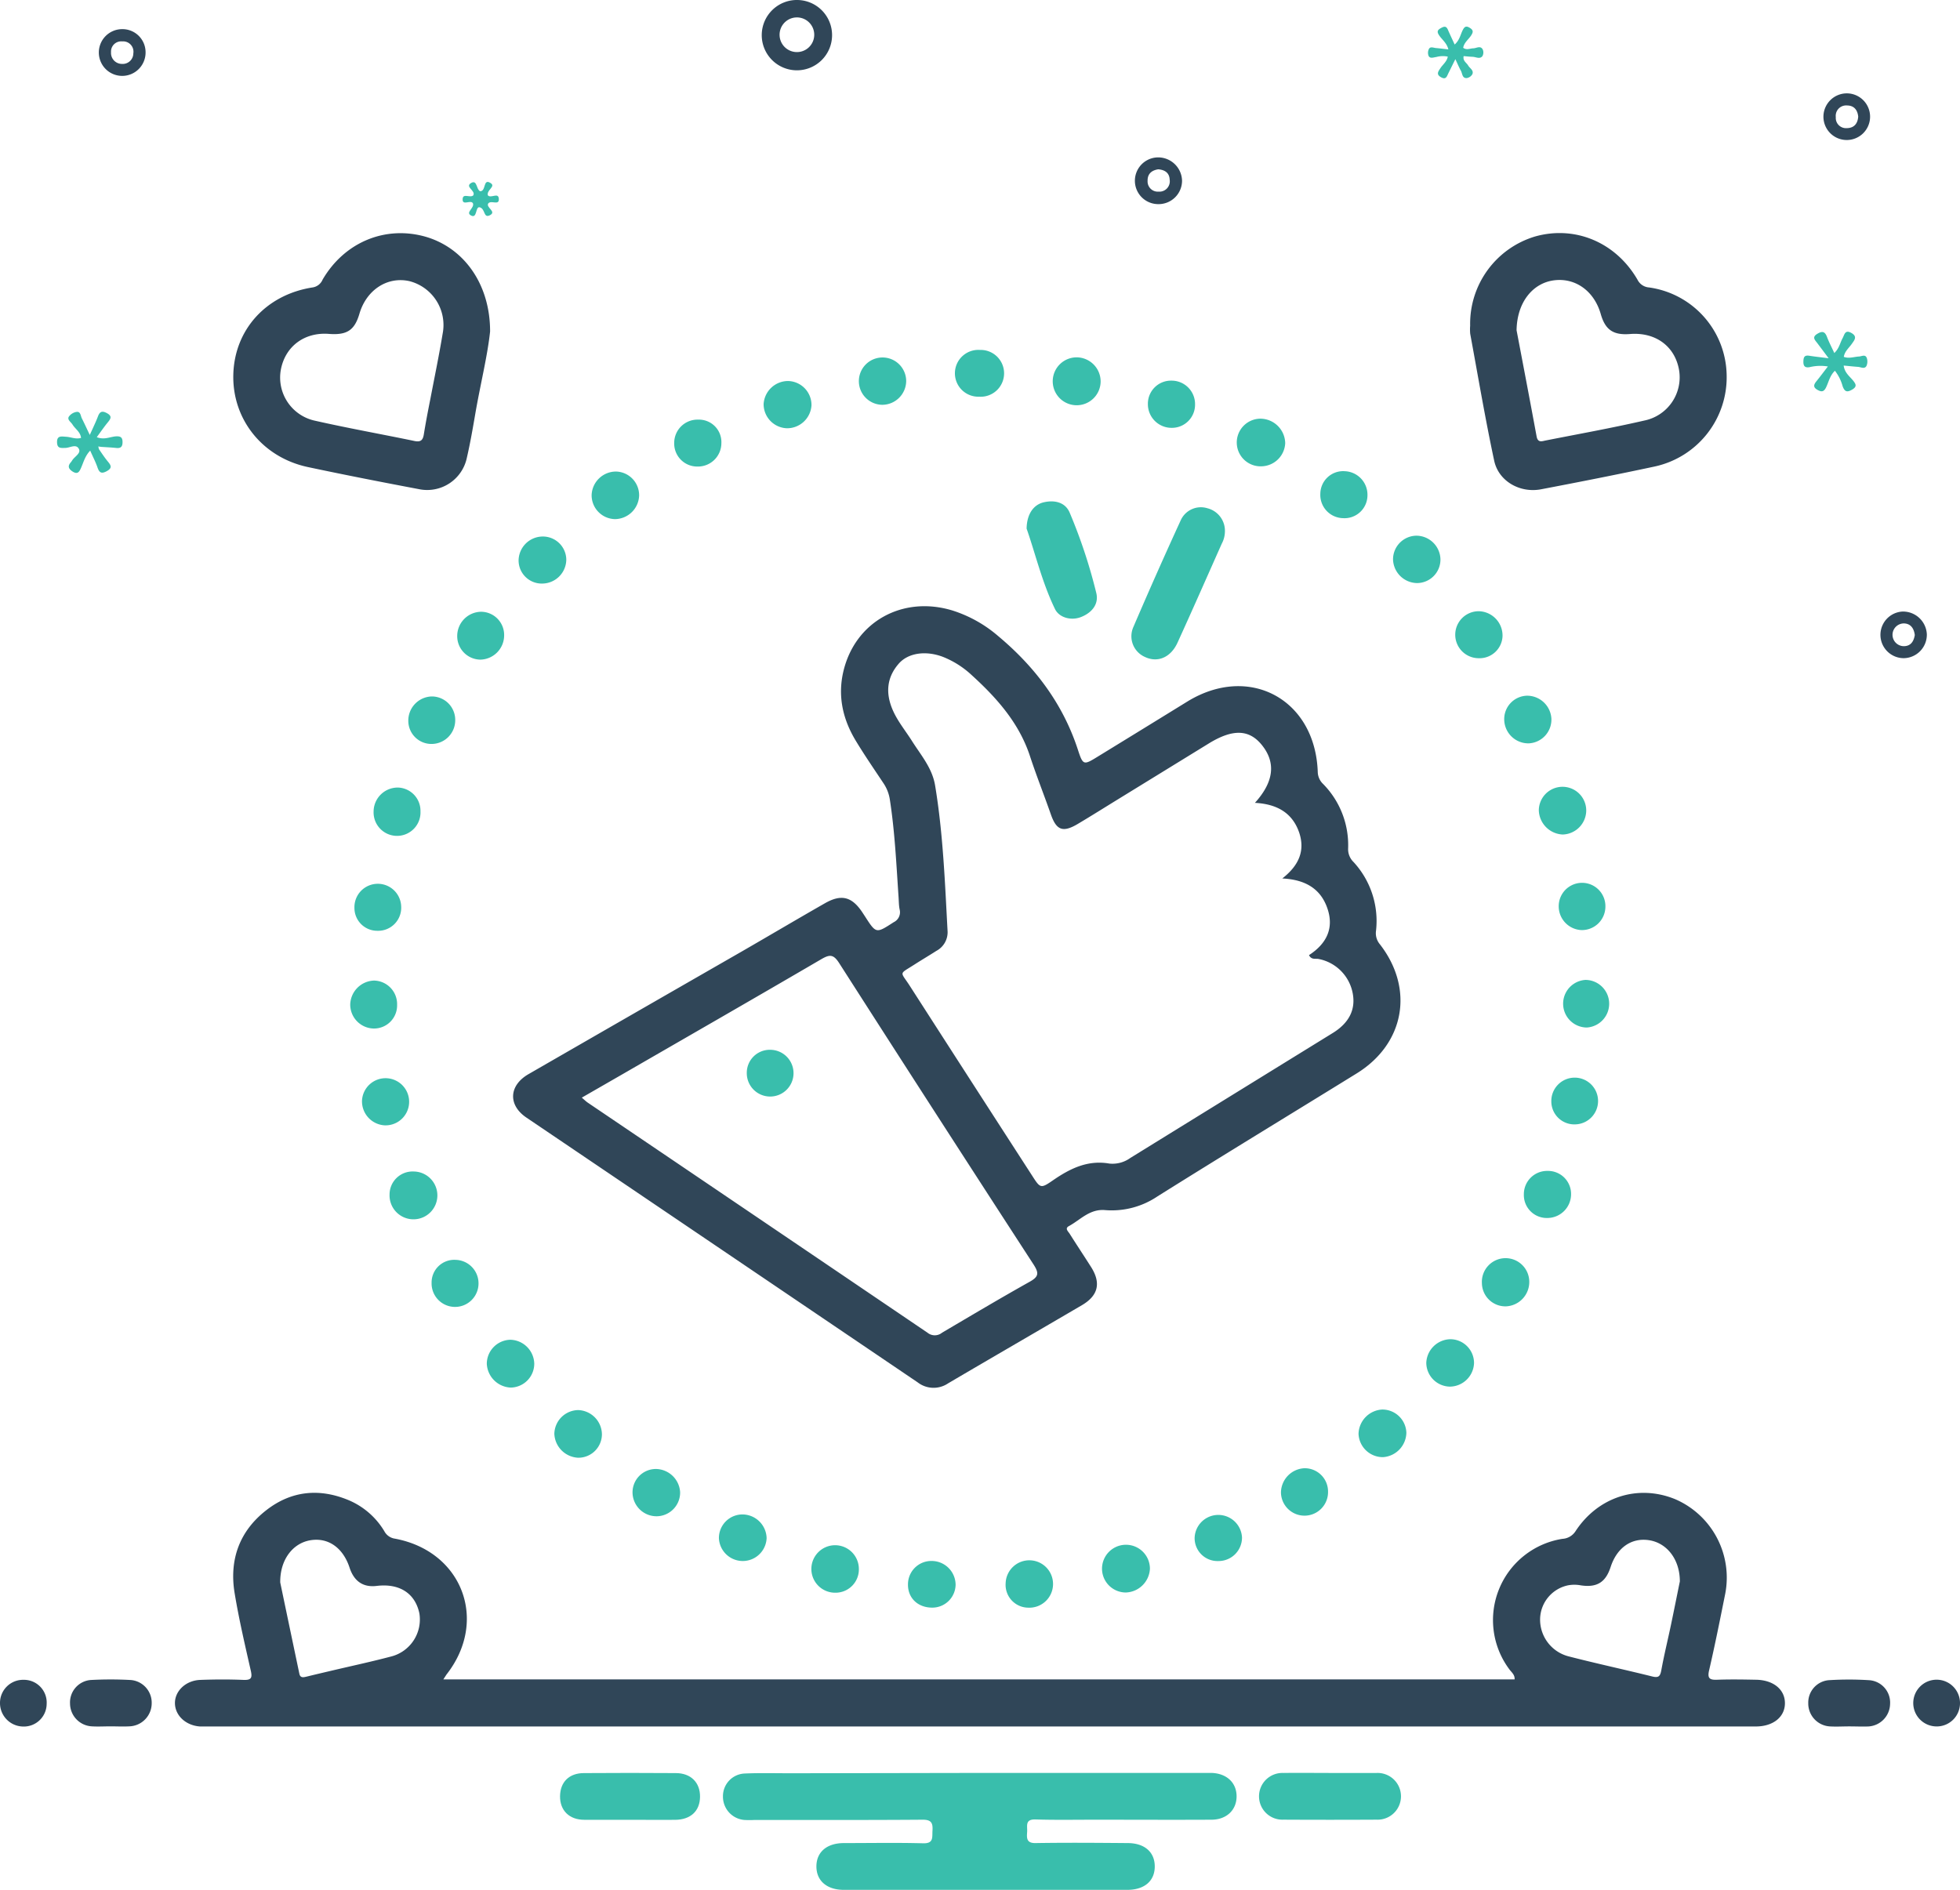 <svg xmlns="http://www.w3.org/2000/svg" viewBox="0 0 470.43 453.64"><defs><style>.cls-1{fill:#304658;}.cls-2{fill:#39beac;}</style></defs><g id="Layer_2" data-name="Layer 2"><g id="Layer_1-2" data-name="Layer 1"><path class="cls-1" d="M215.67,215.36c-.53-7.82-.89-15.65-2.09-23.4a9.51,9.51,0,0,0-1.48-3.87c-2.27-3.42-4.6-6.8-6.72-10.31-3.1-5.14-4.36-10.69-2.95-16.65,2.84-11.93,14.24-18.24,26.22-14.57a31.26,31.26,0,0,1,10.91,6.11c8.84,7.39,15.56,16.26,19.17,27.35,1.22,3.74,1.37,3.68,4.83,1.55Q274.28,175,285,168.39c14.83-9.09,30.67-.55,31.28,16.89a4.1,4.1,0,0,0,1.29,2.91,20.92,20.92,0,0,1,6,15.5,4.27,4.27,0,0,0,1.27,3.2,20.87,20.87,0,0,1,5.43,16.5,4.14,4.14,0,0,0,.94,3.3c8.3,10.71,5.9,23.9-5.62,31-15.95,9.85-32,19.6-47.85,29.54a19.58,19.58,0,0,1-12.46,3.25c-3.73-.34-5.94,2.32-8.73,3.84-1.06.57-.15,1.29.19,1.84,1.7,2.69,3.45,5.33,5.15,8,2.41,3.82,1.71,6.84-2.21,9.14-10.7,6.27-21.44,12.48-32.13,18.77a6.22,6.22,0,0,1-7.29-.24q-46.92-31.78-93.85-63.52c-4.51-3-4.31-7.73.44-10.47q25.56-14.73,51.15-29.42c6.68-3.85,13.3-7.78,20-11.6,3.95-2.26,6.49-1.58,9,2.22l.61.93c2.69,4.18,2.66,4.13,6.89,1.4a2.64,2.64,0,0,0,1.44-3C215.73,217.42,215.74,216.38,215.67,215.36Zm85.53-22.64c4.6-5.08,5.05-9.7,1.66-13.89-3.05-3.78-7-3.89-12.74-.36l-21.45,13.19c-3.34,2.05-6.65,4.14-10,6.13-3.59,2.13-5.13,1.5-6.46-2.34-1.63-4.66-3.46-9.26-5-13.95-2.63-8-8-14-14.06-19.51a22,22,0,0,0-6.82-4.31c-4.08-1.56-8.38-1-10.67,1.69-2.86,3.31-3.11,7.06-1.42,11,1.15,2.68,3,4.92,4.56,7.36,2.16,3.46,4.94,6.57,5.64,10.82,1.93,11.63,2.36,23.38,3,35.11a5.07,5.07,0,0,1-2.71,4.6c-1.73,1.11-3.5,2.15-5.23,3.26-3.8,2.44-3.45,1.57-1.22,5q14.67,22.83,29.41,45.63c2,3.12,2.08,3.22,5.06,1.16,4.1-2.82,8.32-4.91,13.53-4a7.29,7.29,0,0,0,5-1.34q24.28-15,48.6-30c3.94-2.43,5.53-5.65,4.79-9.54a10.32,10.32,0,0,0-8.17-8.23c-.75-.16-1.74.27-2.32-.93,4.18-2.71,6.13-6.46,4.35-11.4-1.68-4.68-5.42-6.74-10.76-7,4-3.13,5.5-6.65,4.06-11C310.19,195.08,306.45,193,301.2,192.72ZM139.64,263.48c.63.53,1,.91,1.46,1.22q40.77,27.58,81.52,55.21a2.75,2.75,0,0,0,3.48,0c7-4.12,14-8.29,21-12.21,2.21-1.23,2.31-2.06,1-4.12q-23.46-36.12-46.69-72.4c-1.38-2.16-2.29-2.09-4.29-.93-15.93,9.31-31.94,18.5-47.92,27.73Z"/><path class="cls-1" d="M106.41,403.13H363.53c.08-1.15-.77-1.72-1.28-2.44A19.75,19.75,0,0,1,375,369.39a4,4,0,0,0,3.14-1.82c5.45-8.33,15.11-11.35,24-7.67a20.5,20.5,0,0,1,11.94,22.68c-1.23,6.12-2.45,12.25-3.86,18.34-.48,2,.15,2.36,1.95,2.29,3.08-.11,6.16-.06,9.24,0,4.21.05,7,2.32,7,5.63s-2.82,5.59-7,5.59q-63.4,0-126.81,0H49.66c-.56,0-1.12,0-1.67,0-3.39-.24-5.93-2.6-6-5.52s2.53-5.53,6.1-5.66,6.91-.14,10.36,0c1.88.07,2.14-.5,1.74-2.24-1.4-6.18-2.85-12.37-3.88-18.62-1.31-8,1.16-14.86,7.6-19.87,6-4.68,12.76-5.35,19.8-2.4a18.28,18.28,0,0,1,8.52,7.41,3.42,3.42,0,0,0,2.53,1.81c16.21,3,22.54,19.73,12.39,32.64C107,402.22,106.8,402.52,106.41,403.13ZM67.26,379.86c1.41,6.76,3,14.33,4.59,21.9.22,1.08,1,.88,1.75.7,2.08-.51,4.17-1,6.26-1.49,4.63-1.09,9.28-2.09,13.87-3.3a9.17,9.17,0,0,0,6.93-10.37c-1-4.82-4.77-7.28-10.26-6.61-3.22.39-5.42-1.09-6.5-4.39-1.57-4.77-5.1-7.26-9.35-6.58S67.19,374.38,67.26,379.86Zm335.93-.26c0-5.35-3.17-9.26-7.43-9.89s-7.69,1.87-9.18,6.43c-1.2,3.7-3.3,5-7.19,4.41a8.23,8.23,0,0,0-3.05,0,8.43,8.43,0,0,0-6.69,7.93,9.11,9.11,0,0,0,6.84,9.12c6.67,1.72,13.41,3.17,20.09,4.83,1.52.38,1.9-.08,2.16-1.5.66-3.64,1.55-7.24,2.31-10.86S402.57,382.63,403.19,379.6Z"/><path class="cls-2" d="M235.39,425.58h53.17c.74,0,1.49,0,2.24,0,3.63.12,6,2.35,6,5.62s-2.39,5.59-6,5.61c-9.33.05-18.65,0-28,0-4.76,0-9.52.09-14.27-.06-2.59-.08-1.9,1.62-2,3s-.22,2.71,2,2.67c7.36-.12,14.73-.06,22.1,0,4.09,0,6.55,2.17,6.53,5.65s-2.51,5.58-6.62,5.58q-34,0-68,0c-4.08,0-6.59-2.18-6.59-5.62s2.48-5.6,6.59-5.61c6.34,0,12.69-.12,19,.05,2.6.08,2.17-1.44,2.27-3,.11-1.78-.19-2.67-2.35-2.66-13.43.1-26.86.06-40.3.06a23.31,23.31,0,0,1-2.51,0,5.6,5.6,0,0,1-5.13-5.65,5.44,5.44,0,0,1,5.25-5.5c3.63-.16,7.28-.06,10.91-.06Z"/><path class="cls-1" d="M117.63,79.56c-.61,5.84-2.36,12.81-3.57,19.87-.6,3.49-1.21,7-2,10.42a9.73,9.73,0,0,1-11.55,7.56c-8.88-1.68-17.75-3.41-26.59-5.29C63,109.8,55.71,100.65,56,89.88S63.89,70.74,75,69a3.1,3.1,0,0,0,2.43-1.88c5.26-9,15-13,24.59-10.33C111.29,59.41,117.64,68.13,117.63,79.56Zm-38.69.59c-5.87-.46-10.5,3-11.54,8.63A10.59,10.59,0,0,0,75.65,101c7.91,1.79,15.9,3.21,23.84,4.86,1.45.3,2-.16,2.23-1.56.46-2.85,1-5.68,1.57-8.52,1-5.23,2.08-10.43,2.95-15.67a10.87,10.87,0,0,0-8-12.63c-5.32-1.17-10.35,2.15-12,7.93C85.07,79.29,83.27,80.48,78.94,80.15Z"/><path class="cls-1" d="M352.86,78.17A21.86,21.86,0,0,1,368.5,56.75c9.59-2.67,19.35,1.43,24.54,10.42A3.35,3.35,0,0,0,395.8,69a21.6,21.6,0,0,1,18.62,20.91A21.92,21.92,0,0,1,397.07,112c-9,1.93-18.07,3.71-27.13,5.44-5.1,1-10.25-1.91-11.31-6.84-2.16-10.11-3.88-20.31-5.76-30.48A11.53,11.53,0,0,1,352.86,78.17ZM364,79.28c1.47,7.72,3.17,16.6,4.81,25.49.27,1.44,1.13,1.21,2,1,8-1.58,15.94-3,23.85-4.82A10.59,10.59,0,0,0,403,88.82c-1-5.74-5.67-9.13-11.79-8.64-4,.31-5.92-1-7-4.78-1.56-5.48-6-8.74-11.14-8.12S364.1,72.52,364,79.28Z"/><path class="cls-2" d="M294,127.56a6.31,6.31,0,0,1-.76,2.95c-3.52,7.91-7,15.83-10.6,23.72-1.64,3.63-4.83,4.94-7.92,3.43a5.42,5.42,0,0,1-2.72-7.09q5.57-13,11.44-25.78a5.3,5.3,0,0,1,6.35-2.79A5.57,5.57,0,0,1,294,127.56Z"/><path class="cls-2" d="M151.15,436.83c-3.64,0-7.28,0-10.91,0s-5.87-2.27-5.82-5.68,2.2-5.51,5.68-5.53q11.06-.08,22.1,0c3.62,0,5.86,2.27,5.82,5.69s-2.25,5.5-6,5.53S154.78,436.83,151.15,436.83Z"/><path class="cls-2" d="M319.5,425.59c3.63,0,7.27,0,10.91,0a5.61,5.61,0,1,1,0,11.21q-11.19.06-22.38,0a5.61,5.61,0,1,1,0-11.21C311.85,425.54,315.68,425.59,319.5,425.59Z"/><path class="cls-2" d="M246.4,126.89c.06-3.54,1.7-5.77,4.14-6.32,2.61-.6,5.16,0,6.21,2.51a127,127,0,0,1,6.38,19.28c.63,2.62-1,4.65-3.51,5.69-2.3,1-5.35.34-6.42-1.88C250.08,139.72,248.46,132.73,246.4,126.89Z"/><path class="cls-1" d="M443.86,414.41c-1.58,0-3.16.1-4.73,0a5.51,5.51,0,0,1-5.12-5.59,5.38,5.38,0,0,1,4.89-5.5,77.36,77.36,0,0,1,9.75,0,5.39,5.39,0,0,1,5,5.69,5.52,5.52,0,0,1-5.3,5.42C446.84,414.48,445.35,414.41,443.86,414.41Z"/><path class="cls-1" d="M26.52,414.4c-1.48,0-3,.09-4.46,0a5.52,5.52,0,0,1-5.25-5.47,5.4,5.4,0,0,1,5-5.66,88,88,0,0,1,9.47,0,5.46,5.46,0,0,1,5.13,5.58A5.55,5.55,0,0,1,31,414.4c-1.48.08-3,0-4.46,0Z"/><path class="cls-1" d="M199.71,8.46A8.44,8.44,0,1,1,191.46,0,8.43,8.43,0,0,1,199.71,8.46Zm-4.28-.13a4.16,4.16,0,1,0-8.31.3,4.16,4.16,0,0,0,8.31-.3Z"/><path class="cls-2" d="M23.74,107.81c.69,1,1.34,2,2.1,2.92s1.22,1.57-.2,2.36c-1.24.68-1.79.43-2.23-.86s-1.1-2.55-1.76-4.06c-1.24,1.27-1.6,2.8-2.21,4.17-.44,1-.85,1.6-2.06.82-1-.67-1.15-1.32-.36-2.21a3.76,3.76,0,0,0,.32-.46c.58-.91,2.11-1.66,1.61-2.7-.64-1.33-2.15-.29-3.26-.27s-2,.17-2-1.44,1.18-1.29,2.15-1.24c1.19.06,2.34.65,3.61.28-.14-1.44-1.4-2.15-2.06-3.23-.37-.6-1.3-1.13-.87-1.87a2.84,2.84,0,0,1,1.82-1.14c1-.17,1,.91,1.29,1.52.59,1.15,1.12,2.33,1.92,4,.82-1.81,1.48-3.16,2-4.55.47-1.18,1.1-1.23,2.14-.66,1.26.69.9,1.32.21,2.16-.92,1.12-1.74,2.32-2.67,3.59,1.83.72,3.22-.12,4.66-.2,1.1-.05,1.52.3,1.52,1.39s-.42,1.52-1.51,1.4-2.41-.18-3.62-.26l-.69-.1Z"/><path class="cls-2" d="M438.9,86c-1.22-1.64-2-2.68-2.76-3.69-.6-.76-1.26-1.4.06-2.19,1.16-.7,1.81-.56,2.3.74s1.14,2.52,1.76,3.88c1.19-1.11,1.38-2.46,2-3.58.46-.87.58-2.1,2.11-1.23s.69,1.75.05,2.67-1.67,1.73-1.88,3.06c1.24.46,2.4,0,3.57-.08.69,0,1.58-.63,1.95.36A2.67,2.67,0,0,1,448,87.8c-.44.87-1.32.33-2,.27-1.1-.08-2.2-.2-3.49-.32.22,1.73,1.42,2.57,2.26,3.6.68.85,1,1.45-.21,2.16s-1.78.57-2.29-.76A10.52,10.52,0,0,0,440.41,89c-1.18,1.11-1.48,2.62-2.1,3.94-.55,1.16-1.13,1.21-2.16.6s-.81-1.23-.2-2c.87-1.07,1.69-2.17,2.77-3.57a11,11,0,0,0-4.37.16c-1.11.2-1.53-.22-1.51-1.33s.27-1.59,1.45-1.4S436.86,85.74,438.9,86Z"/><path class="cls-2" d="M308.47,106.36a5.82,5.82,0,0,1-5.57,5.57,5.72,5.72,0,1,1-.35-11.43A6,6,0,0,1,308.47,106.36Z"/><path class="cls-2" d="M188.87,102.8A5.79,5.79,0,0,1,183.28,97a5.89,5.89,0,0,1,5.91-5.54,5.76,5.76,0,0,1,5.58,5.82A5.86,5.86,0,0,1,188.87,102.8Z"/><path class="cls-2" d="M380.72,194.58a5.81,5.81,0,0,1-5.68,5.74,6,6,0,0,1-5.7-5.79,5.69,5.69,0,1,1,11.38.05Z"/><path class="cls-2" d="M276,376.57a6,6,0,0,1-5.8,5.7,5.73,5.73,0,0,1-5.7-5.71,5.75,5.75,0,0,1,11.5,0Z"/><path class="cls-2" d="M178.26,363.53a5.84,5.84,0,0,1,5.74,5.69,5.73,5.73,0,0,1-11.45,0A5.66,5.66,0,0,1,178.26,363.53Z"/><path class="cls-2" d="M128.23,327.31a5.74,5.74,0,0,1-5.62,5.77,6,6,0,0,1-5.77-5.72,5.79,5.79,0,0,1,5.65-5.76A5.89,5.89,0,0,1,128.23,327.31Z"/><path class="cls-2" d="M331.73,338.35a5.76,5.76,0,0,1,5.82,5.59,6,6,0,0,1-5.64,5.84,5.83,5.83,0,0,1-5.84-5.6A6,6,0,0,1,331.73,338.35Z"/><path class="cls-2" d="M147.58,124.61A5.72,5.72,0,0,1,142,118.8a5.86,5.86,0,0,1,5.84-5.61,5.69,5.69,0,0,1,5.56,5.8A5.86,5.86,0,0,1,147.58,124.61Z"/><path class="cls-2" d="M264.17,91.63a5.75,5.75,0,1,1-5.58-5.85A5.8,5.8,0,0,1,264.17,91.63Z"/><path class="cls-2" d="M95.31,241.22a5.54,5.54,0,0,1-5.63,5.67,5.75,5.75,0,0,1-5.62-5.78,5.91,5.91,0,0,1,5.73-5.73A5.65,5.65,0,0,1,95.31,241.22Z"/><path class="cls-2" d="M211.78,97.17a5.68,5.68,0,1,1,5.72-5.69A5.77,5.77,0,0,1,211.78,97.17Z"/><path class="cls-2" d="M318.75,358.09a5.65,5.65,0,1,1-11.3.17,5.91,5.91,0,0,1,5.62-5.82A5.59,5.59,0,0,1,318.75,358.09Z"/><path class="cls-2" d="M144.47,344.25a5.65,5.65,0,0,1-5.69,5.67,6,6,0,0,1-5.73-5.74,5.82,5.82,0,0,1,5.74-5.7A5.9,5.9,0,0,1,144.47,344.25Z"/><path class="cls-2" d="M348,332.85a5.76,5.76,0,0,1-5.67-5.73,5.91,5.91,0,0,1,5.79-5.65,5.71,5.71,0,0,1,5.67,5.72A5.86,5.86,0,0,1,348,332.85Z"/><path class="cls-2" d="M367.05,307.71a5.85,5.85,0,0,1-5.56,5.87,5.64,5.64,0,0,1-5.81-5.54,5.69,5.69,0,1,1,11.37-.33Z"/><path class="cls-2" d="M130.24,140.08a5.56,5.56,0,0,1-5.77-5.55,5.82,5.82,0,0,1,5.67-5.74,5.62,5.62,0,0,1,5.78,5.57A5.82,5.82,0,0,1,130.24,140.08Z"/><path class="cls-2" d="M157.36,352.62a5.91,5.91,0,0,1,5.88,5.56,5.69,5.69,0,0,1-5.58,5.79,5.77,5.77,0,0,1-5.84-5.56A5.61,5.61,0,0,1,157.36,352.62Z"/><path class="cls-2" d="M366.49,167a5.84,5.84,0,0,1,5.87,5.55,5.71,5.71,0,0,1-5.47,5.89,5.8,5.8,0,0,1-5.85-5.56A5.62,5.62,0,0,1,366.49,167Z"/><path class="cls-2" d="M223.88,385.9c-3.51.06-6-2.25-5.95-5.58a5.6,5.6,0,0,1,5.7-5.62,5.75,5.75,0,0,1,5.73,5.66A5.59,5.59,0,0,1,223.88,385.9Z"/><path class="cls-2" d="M206.14,376.58a5.59,5.59,0,0,1-5.59,5.74,5.7,5.7,0,1,1,5.59-5.74Z"/><path class="cls-2" d="M235.1,95.22A5.62,5.62,0,1,1,235.19,84a5.62,5.62,0,1,1-.09,11.23Z"/><path class="cls-2" d="M286.83,97.06a5.55,5.55,0,0,1-5.65,5.64,5.68,5.68,0,0,1-5.67-5.7,5.54,5.54,0,0,1,5.67-5.63A5.62,5.62,0,0,1,286.83,97.06Z"/><path class="cls-2" d="M121,152.61a5.83,5.83,0,0,1-5.69,5.73,5.63,5.63,0,0,1-5.57-5.77,5.82,5.82,0,0,1,5.69-5.72A5.57,5.57,0,0,1,121,152.61Z"/><path class="cls-2" d="M109.26,172.79a5.69,5.69,0,0,1-5.57,5.79A5.55,5.55,0,0,1,98,173a5.79,5.79,0,0,1,5.58-5.82A5.62,5.62,0,0,1,109.26,172.79Z"/><path class="cls-2" d="M85.07,217.94a5.61,5.61,0,1,1,11.22-.36,5.54,5.54,0,0,1-5.73,5.85A5.47,5.47,0,0,1,85.07,217.94Z"/><path class="cls-2" d="M86.89,264.13a5.66,5.66,0,1,1,5.39,6A5.77,5.77,0,0,1,86.89,264.13Z"/><path class="cls-2" d="M292.41,374.72a5.49,5.49,0,0,1-5.68-5.59,5.69,5.69,0,0,1,11.37-.06A5.63,5.63,0,0,1,292.41,374.72Z"/><path class="cls-2" d="M371.46,281.07a5.53,5.53,0,0,1,5.62,5.68,5.71,5.71,0,0,1-5.74,5.62,5.5,5.5,0,0,1-5.59-5.69A5.58,5.58,0,0,1,371.46,281.07Z"/><path class="cls-2" d="M114.85,308.25a5.63,5.63,0,1,1-11.26-.33,5.44,5.44,0,0,1,5.76-5.5A5.64,5.64,0,0,1,114.85,308.25Z"/><path class="cls-2" d="M380.56,235.22a5.72,5.72,0,0,1,.28,11.43,5.72,5.72,0,0,1-.28-11.43Z"/><path class="cls-2" d="M385.32,217.71a5.64,5.64,0,0,1-5.76,5.55,5.71,5.71,0,0,1-5.44-5.93,5.6,5.6,0,1,1,11.2.38Z"/><path class="cls-2" d="M93.5,286.74a5.53,5.53,0,0,1,5.77-5.53,5.74,5.74,0,1,1-5.77,5.53Z"/><path class="cls-2" d="M372.34,264.36a5.61,5.61,0,1,1,5.74,5.54A5.52,5.52,0,0,1,372.34,264.36Z"/><path class="cls-2" d="M167.57,100.73a5.39,5.39,0,0,1,5.57,5.66,5.62,5.62,0,0,1-5.73,5.6,5.52,5.52,0,0,1-5.59-5.69A5.59,5.59,0,0,1,167.57,100.73Z"/><path class="cls-2" d="M100.92,194.74a5.63,5.63,0,1,1-11.25.09,5.79,5.79,0,0,1,5.91-5.78A5.58,5.58,0,0,1,100.92,194.74Z"/><path class="cls-2" d="M354.92,158a5.64,5.64,0,1,1,0-11.28,5.84,5.84,0,0,1,5.71,6A5.52,5.52,0,0,1,354.92,158Z"/><path class="cls-2" d="M340,128.59a5.81,5.81,0,0,1,5.73,5.68,5.64,5.64,0,0,1-5.64,5.69,5.85,5.85,0,0,1-5.74-5.67A5.68,5.68,0,0,1,340,128.59Z"/><path class="cls-2" d="M246.75,385.91a5.48,5.48,0,0,1-5.38-5.88,5.69,5.69,0,1,1,5.38,5.88Z"/><path class="cls-2" d="M316.9,118.5a5.48,5.48,0,0,1,5.87-5.39,5.66,5.66,0,0,1,5.44,5.89,5.51,5.51,0,0,1-5.89,5.38A5.58,5.58,0,0,1,316.9,118.5Z"/><path class="cls-1" d="M464.74,414.42a5.61,5.61,0,1,1,5.69-5.6A5.58,5.58,0,0,1,464.74,414.42Z"/><path class="cls-1" d="M11.2,409a5.48,5.48,0,0,1-5.78,5.44A5.63,5.63,0,0,1,0,408.8a5.54,5.54,0,0,1,5.69-5.57A5.46,5.46,0,0,1,11.2,409Z"/><path class="cls-1" d="M283.71,43.37A5.63,5.63,0,0,1,278,49a5.61,5.61,0,0,1,0-11.22A5.74,5.74,0,0,1,283.71,43.37ZM278,40.64c-1.61.25-2.6,1.11-2.56,2.78A2.45,2.45,0,0,0,278.07,46a2.49,2.49,0,0,0,2.67-2.88C280.67,41.45,279.53,40.77,278,40.64Z"/><path class="cls-1" d="M34.94,12.47A5.61,5.61,0,1,1,29.13,7,5.55,5.55,0,0,1,34.94,12.47Zm-5.65,2.87A2.54,2.54,0,0,0,32,12.82a2.48,2.48,0,0,0-2.67-2.88,2.44,2.44,0,0,0-2.68,2.6A2.62,2.62,0,0,0,29.29,15.34Z"/><path class="cls-2" d="M347.49,13.59a5.92,5.92,0,0,0-2.78.1c-.62.07-1.4.44-1.8-.22a2,2,0,0,1,0-1.6c.33-.82,1.11-.39,1.72-.34.92.08,1.83.2,3,.33-.37-1.53-1.49-2.31-2.18-3.33-.57-.83-.53-1.27.34-1.76s1.34-.56,1.76.43,1,2.19,1.59,3.49c1.14-1,1.37-2.29,1.9-3.39.4-.81.77-1.2,1.68-.65s.92,1,.4,1.82c-.63,1-1.72,1.72-1.93,3,.82.62,1.63.15,2.42.13s1.71-.73,2.26.26a1.81,1.81,0,0,1-.05,1.59c-.62.83-1.54.22-2.34.19s-1.46-.11-2.18-.17c-.25,1.16.68,1.56,1.08,2.25s1.42,1.16,1,2.11a1.9,1.9,0,0,1-1.32.91c-1.14.08-1.05-1.1-1.43-1.77s-.72-1.49-1.32-2.77c-.69,1.38-1.18,2.39-1.68,3.39-.37.74-.55,1.64-1.78.94s-.62-1.41-.1-2.21S347.28,14.78,347.49,13.59Z"/><path class="cls-1" d="M443.37,22.41A5.6,5.6,0,1,1,437.65,28,5.62,5.62,0,0,1,443.37,22.41ZM446,28c-.16-1.65-1.05-2.67-2.65-2.68a2.5,2.5,0,0,0-2.73,2.8,2.45,2.45,0,0,0,2.6,2.64C445,30.75,445.87,29.69,446,28Z"/><path class="cls-1" d="M462.47,152.26a5.63,5.63,0,0,1-5.56,5.73,5.6,5.6,0,0,1-.31-11.19A5.72,5.72,0,0,1,462.47,152.26Zm-2.89.18c-.2-1.55-.94-2.73-2.57-2.79a2.73,2.73,0,1,0-.09,5.46C458.59,155.11,459.32,154,459.58,152.44Z"/><path class="cls-2" d="M117.08,46.86c.71.9,2.59-.85,2.65.92.06,1.6-1.75.25-2.5,1-.79,1,2.12,2,.33,2.9-1.61.79-1-1.7-2.54-1.94-.93,0-.48,2.75-1.94,2s.82-1.76.44-2.92c-.5-1-2.6.72-2.48-1.06.09-1.46,1.79-.17,2.55-.86.67-1.14-2.16-2.06-.47-3,1.43-.77,1.15,1.51,2.1,2,1.49.08.68-3.11,2.46-2C119.15,44.74,116.77,45.56,117.08,46.86Z"/><path class="cls-2" d="M185,252a5.61,5.61,0,1,1-5.76,5.52A5.52,5.52,0,0,1,185,252Z"/></g></g></svg>
